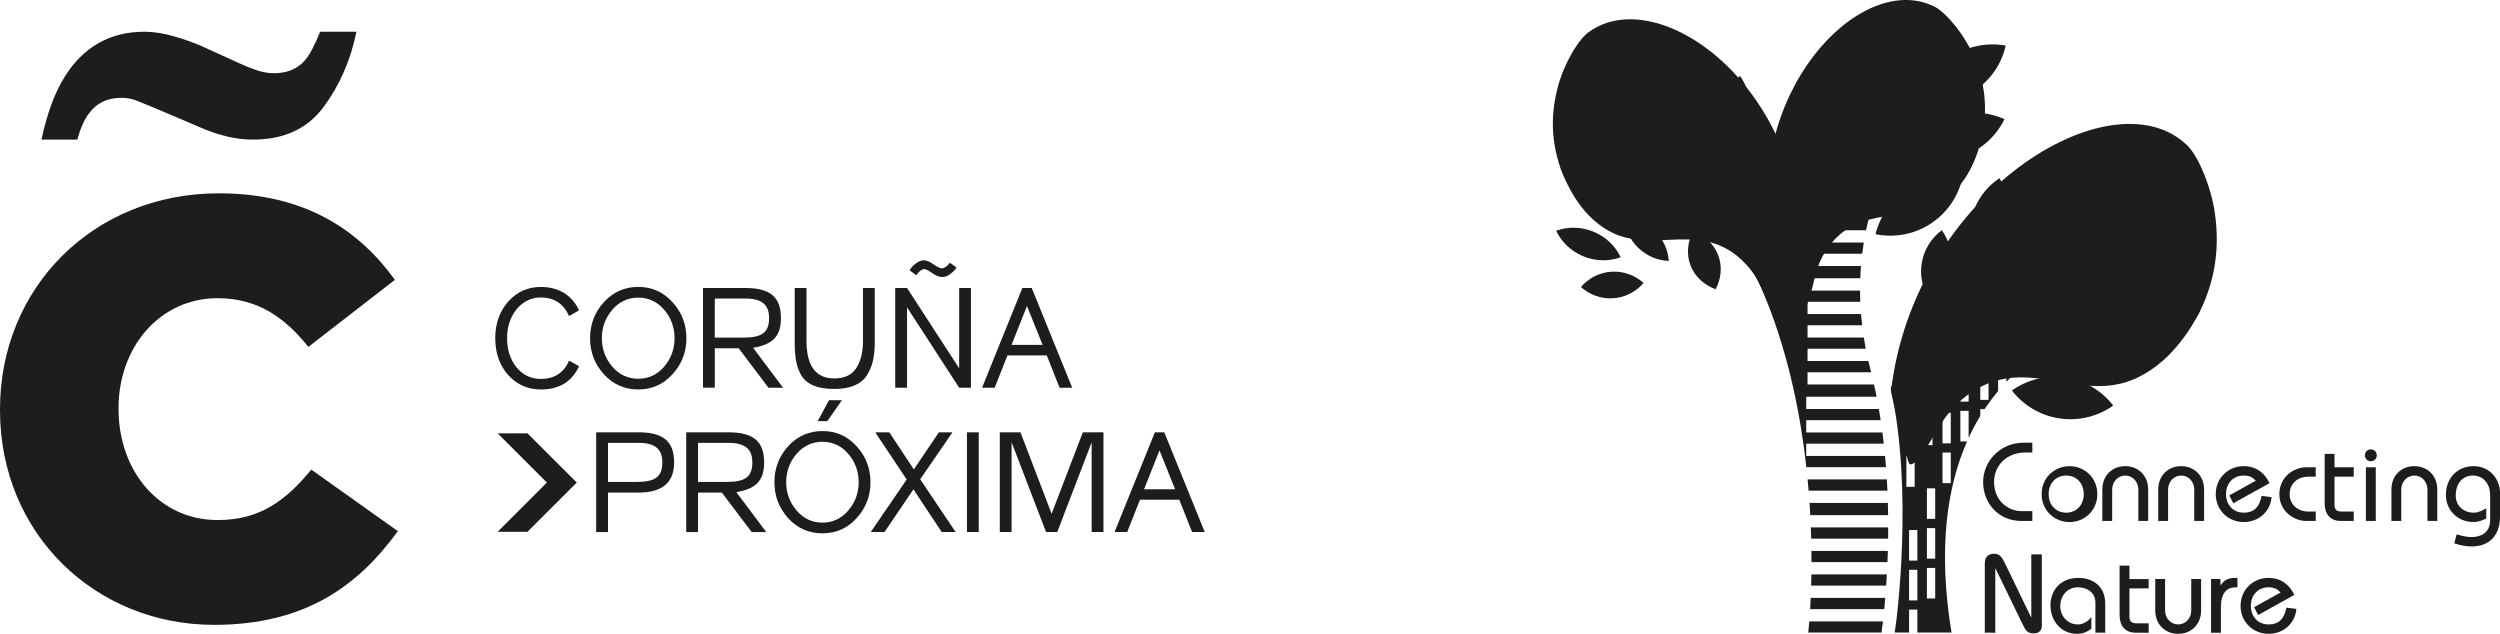 <?xml version="1.0" encoding="utf-8"?>
<!-- Generator: Adobe Illustrator 17.0.0, SVG Export Plug-In . SVG Version: 6.00 Build 0)  -->
<!DOCTYPE svg PUBLIC "-//W3C//DTD SVG 1.1//EN" "http://www.w3.org/Graphics/SVG/1.1/DTD/svg11.dtd">
<svg version="1.1" id="Capa_1" xmlns="http://www.w3.org/2000/svg" xmlns:xlink="http://www.w3.org/1999/xlink" x="0px" y="0px"
	 width="280px" height="70.988px" viewBox="0 0 280 70.988" enable-background="new 0 0 280 70.988" xml:space="preserve">
<g>
	<g>
		<g>
			<g>
				<path fill="#1D1D1B" d="M19.599,4.103c1.247,0.354,2.363,0.772,3.37,1.237l3.926,1.784c0.739,0.344,1.415,0.601,2.009,0.793
					c0.598,0.188,1.197,0.283,1.791,0.283c1.446,0,2.593-0.475,3.42-1.404c0.534-0.587,1.109-1.674,1.741-3.242h4.064
					c-0.648,3.194-1.879,5.999-3.686,8.438c-1.798,2.422-4.436,3.643-7.902,3.643c-0.959,0-1.947-0.112-2.916-0.354
					c-0.955-0.228-1.928-0.556-2.867-0.959l-2.826-1.209c-2.487-1.064-3.992-1.681-4.503-1.874c-0.522-0.199-1.05-0.283-1.636-0.283
					c-1.579,0-2.779,0.582-3.638,1.774c-0.504,0.641-0.924,1.603-1.29,2.905H4.644c0.627-2.924,1.487-5.256,2.596-7.03
					c2.097-3.361,5.085-5.052,8.939-5.052C17.219,3.554,18.361,3.737,19.599,4.103"/>
			</g>
			<g>
				<path fill="#1D1D1B" d="M0,45.952v-0.133c0-13.556,10.414-24.167,24.502-24.167c9.502,0,15.608,3.985,19.726,9.692l-9.69,7.507
					c-2.667-3.327-5.712-5.453-10.17-5.453c-6.5,0-11.091,5.519-11.091,12.293v0.128c0,6.97,4.591,12.426,11.091,12.426
					c4.84,0,7.707-2.268,10.497-5.65l9.695,6.892c-4.389,6.037-10.288,10.497-20.591,10.497C10.694,69.984,0,59.815,0,45.952"/>
			</g>
		</g>
		<g>
			<g>
				<polygon fill="#1D1D1B" points="55.738,59.561 59.078,59.561 64.598,54.046 59.078,48.533 55.738,48.533 61.249,54.046 				"/>
			</g>
			<g>
				<path fill="#1D1D1B" d="M82.729,39.003h-2.671v4.419h-1.321V32.257h4.749c2.785,0,3.98,1.034,3.98,3.364
					c0,2.078-0.961,2.972-3.115,3.333l3.349,4.469h-1.634L82.729,39.003z M86.14,35.62c0-1.504-0.828-2.185-2.669-2.185h-3.414
					v4.374h3.224C85.341,37.81,86.14,37.24,86.14,35.62"/>
			</g>
			<g>
				<path fill="#1D1D1B" d="M97.974,38.328c0,1.587-0.251,2.733-0.899,3.729c-0.643,0.989-1.869,1.506-3.632,1.506
					c-1.779,0-2.956-0.441-3.606-1.381c-0.626-0.965-0.83-2.097-0.83-3.855v-6.073h1.321v5.928c0,2.804,1.039,4.201,3.115,4.201
					c1.129,0,1.95-0.377,2.453-1.148c0.503-0.769,0.757-1.777,0.757-3.039v-5.942h1.321V38.328z"/>
			</g>
			<g>
				<path fill="#1D1D1B" d="M108.746,32.257v11.168h-1.319l-5.838-9.002v9.002h-1.324V32.257h1.324l5.838,8.993v-8.993H108.746z
					 M101.874,30.274c0.109-0.173,0.204-0.41,0.754-0.804c0.285-0.202,0.569-0.315,0.833-0.315c0.332,0,0.69,0.159,1.101,0.46
					c0.427,0.297,0.742,0.439,0.944,0.439c0.256,0,0.584-0.266,0.757-0.47l0.123-0.161l0.74,0.536
					c-0.109,0.176-0.204,0.377-0.754,0.771c-0.266,0.204-0.548,0.299-0.816,0.299c-0.346,0-0.726-0.14-1.15-0.439
					c-0.425-0.299-0.723-0.455-0.894-0.455c-0.254,0-0.581,0.282-0.757,0.517l-0.126,0.176L101.874,30.274z"/>
			</g>
			<g>
				<path fill="#1D1D1B" d="M117.24,39.805h-4.405l-1.43,3.62h-1.414l4.514-11.168h1.051l4.531,11.168h-1.414L117.24,39.805z
					 M116.77,38.626l-1.748-4.353l-1.729,4.353H116.77z"/>
			</g>
			<g>
				<path fill="#1D1D1B" d="M71.523,55.17h-3.428v4.419h-1.324v-11.17h4.751c2.78,0,3.98,1.037,3.98,3.371
					C75.503,54.034,74.18,55.17,71.523,55.17 M74.18,51.79c0-1.513-0.833-2.189-2.673-2.189h-3.411v4.374h3.221
					C73.38,53.975,74.18,53.405,74.18,51.79"/>
			</g>
			<g>
				<path fill="#1D1D1B" d="M80.848,55.17h-2.669v4.419h-1.324v-11.17h4.751c2.783,0,3.978,1.037,3.978,3.371
					c0,2.071-0.956,2.972-3.115,3.33l3.352,4.469h-1.634L80.848,55.17z M84.261,51.79c0-1.513-0.83-2.189-2.671-2.189h-3.411v4.374
					H81.4C83.464,53.975,84.261,53.405,84.261,51.79"/>
			</g>
			<g>
				<path fill="#1D1D1B" d="M92.116,59.733c-1.53,0-2.804-0.567-3.84-1.698c-1.025-1.136-1.542-2.474-1.542-4.028
					c0-1.558,0.517-2.896,1.542-4.033c1.037-1.129,2.31-1.696,3.84-1.696c1.521,0,2.797,0.567,3.822,1.696
					c1.037,1.136,1.554,2.474,1.554,4.033c0,1.554-0.517,2.892-1.554,4.028C94.912,59.166,93.636,59.733,92.116,59.733
					 M92.116,49.478c-1.15,0-2.123,0.455-2.896,1.352c-0.771,0.894-1.167,1.964-1.167,3.176c0,1.207,0.396,2.282,1.167,3.172
					c0.773,0.901,1.746,1.357,2.896,1.357c1.146,0,2.121-0.455,2.885-1.357c0.776-0.89,1.172-1.964,1.172-3.172
					c0-1.212-0.396-2.282-1.172-3.176C94.236,49.934,93.261,49.478,92.116,49.478 M92.851,44.819h1.447l-1.634,2.346H91.58
					L92.851,44.819z"/>
			</g>
			<g>
				<polygon fill="#1D1D1B" points="99.066,59.585 97.524,59.585 101.549,53.705 98.027,48.42 99.6,48.42 102.351,52.573 
					105.155,48.42 106.676,48.42 103.063,53.679 107.029,59.585 105.468,59.585 102.304,54.808 				"/>
			</g>
			<g>
				<rect x="108.298" y="48.42" fill="#1D1D1B" width="1.321" height="11.163"/>
			</g>
			<g>
				<polygon fill="#1D1D1B" points="123.588,48.42 123.588,59.586 122.267,59.586 122.267,49.538 118.414,59.586 117.157,59.586 
					113.3,49.538 113.3,59.586 111.976,59.586 111.976,48.42 114.292,48.42 117.783,57.543 121.277,48.42 				"/>
			</g>
			<g>
				<path fill="#1D1D1B" d="M132.082,55.972h-4.405l-1.428,3.615h-1.419l4.517-11.168h1.053l4.528,11.168h-1.414L132.082,55.972z
					 M131.61,54.796l-1.748-4.358l-1.725,4.358H131.61z"/>
			</g>
			<g>
				<path fill="#1D1D1B" d="M63.735,40.387l1.12,0.631c-0.804,1.734-2.22,2.605-4.289,2.605c-1.454,0-2.669-0.536-3.646-1.608
					c-0.963-1.094-1.452-2.465-1.452-4.135c0-1.642,0.489-3.013,1.452-4.101c0.977-1.091,2.192-1.642,3.646-1.642
					c2.069,0,3.535,0.98,4.289,2.619l-1.12,0.645c-0.612-1.388-1.67-2.083-3.169-2.083c-1.072,0-1.974,0.444-2.699,1.309
					c-0.709,0.873-1.072,1.94-1.072,3.252c0,1.324,0.363,2.412,1.072,3.281c0.712,0.854,1.613,1.279,2.699,1.279
					C62.096,42.438,63.149,41.758,63.735,40.387"/>
			</g>
			<g>
				<path fill="#1D1D1B" d="M71.483,43.62c-1.532,0-2.813-0.567-3.85-1.703c-1.027-1.134-1.547-2.477-1.547-4.035
					c0-1.563,0.519-2.906,1.547-4.04c1.037-1.139,2.318-1.708,3.85-1.708c1.528,0,2.806,0.569,3.833,1.708
					c1.046,1.134,1.561,2.477,1.561,4.04c0,1.558-0.515,2.901-1.561,4.035C74.29,43.053,73.011,43.62,71.483,43.62 M71.483,33.334
					c-1.153,0-2.135,0.46-2.904,1.357c-0.773,0.901-1.169,1.976-1.169,3.191c0,1.21,0.396,2.284,1.169,3.183
					c0.769,0.899,1.751,1.354,2.904,1.354c1.148,0,2.128-0.455,2.903-1.354c0.771-0.899,1.165-1.974,1.165-3.183
					c0-1.215-0.394-2.289-1.165-3.191C73.611,33.795,72.631,33.334,71.483,33.334"/>
			</g>
		</g>
	</g>
	<g>
		<g>
			<g>
				<g>
					<path fill="#1D1D1B" d="M211.796,43.792c-0.037,0.098,1.761,7.631,1.995,8.061c0.467,0.86,2.271-2.16,2.758-2.982
						c0.955-1.614,1.71-2.89,3.184-4.129c6.636-5.58,12.582,0.394,19.038-2.176c4.299-1.712,6.626-5.87,7.502-7.435
						c1.171-2.385,2.624-6.189,1.731-11.662c-0.277,0.13-0.533,0.25-0.8,0.376c0.283-0.133,0.554-0.26,0.8-0.376
						c-0.173-0.941-0.311-1.506-0.589-2.421c-1.275-3.946-2.576-4.893-2.588-4.898C236.347,8.271,214.383,21.71,211.796,43.792z"/>
				</g>
			</g>
			<g>
				<g>
					<path fill="#1D1D1B" d="M198.402,27.747c-0.004,0.083,2.104,7.544,3.252,7.212c0.743-0.215,1.195-2.168,1.366-2.903
						c0.335-1.444,0.599-2.584,1.413-3.869c3.666-5.785,9.569-2.703,13.817-6.179c2.829-2.314,3.59-6,3.876-7.388
						c0.313-2.075,0.5-5.286-1.477-9.195c-0.178,0.164-0.342,0.316-0.513,0.474c0.182-0.168,0.355-0.328,0.513-0.474
						c-0.355-0.667-0.593-1.06-1.021-1.683c-1.901-2.668-3.106-3.07-3.117-3.072C208.248-3.24,195.084,10.501,198.402,27.747z"/>
				</g>
			</g>
			<g>
				<g>
					<path fill="#1D1D1B" d="M177.988,3.561c-0.01,0.003-1.177,0.644-2.635,3.749c-0.324,0.721-0.496,1.171-0.736,1.925
						c0.19,0.12,0.399,0.253,0.617,0.392c-0.206-0.131-0.404-0.256-0.617-0.392c-1.305,4.397-0.509,7.67,0.202,9.749
						c0.555,1.376,2.03,5.031,5.378,6.885c5.029,2.784,10.532-1.497,15.394,3.775c1.08,1.171,1.566,2.296,2.181,3.721
						c0.313,0.726,1.146,2.653,1.951,2.735c1.245,0.127,2.019-7.955,1.999-8.04C201.908,9.671,185.769-2.017,177.988,3.561z"/>
				</g>
			</g>
			<g>
				<g>
					<g>
						<path fill="#1D1D1B" d="M207.424,21.902c-0.26,0.423-0.509,0.843-0.748,1.257h2.982c0.128-0.431,0.261-0.851,0.4-1.257
							H207.424z"/>
					</g>
				</g>
				<g>
					<g>
						<path fill="#1D1D1B" d="M213.743,13.897c-0.425,0.41-0.838,0.83-1.237,1.257h0.787c0.311-0.486,0.601-0.906,0.856-1.257
							H213.743z"/>
					</g>
				</g>
				<g>
					<g>
						<path fill="#1D1D1B" d="M211.286,16.528c-0.382,0.452-0.751,0.91-1.106,1.37h1.557c0.245-0.489,0.49-0.945,0.73-1.37H211.286z
							"/>
					</g>
				</g>
				<g>
					<g>
						<path fill="#1D1D1B" d="M209.162,19.271c-0.298,0.419-0.585,0.839-0.862,1.257h2.264c0.171-0.436,0.347-0.855,0.525-1.257
							H209.162z"/>
					</g>
				</g>
				<g>
					<g>
						<path fill="#1D1D1B" d="M203.437,29.794c-0.212,0.52-0.39,0.982-0.535,1.37h5.445c0.018-0.464,0.045-0.921,0.08-1.37H203.437z
							"/>
					</g>
				</g>
				<g>
					<g>
						<path fill="#1D1D1B" d="M205.913,24.533c-0.23,0.428-0.448,0.848-0.654,1.257h3.739c0.089-0.428,0.184-0.848,0.286-1.257
							H205.913z"/>
					</g>
				</g>
				<g>
					<g>
						<path fill="#1D1D1B" d="M204.591,27.163c-0.206,0.438-0.396,0.858-0.572,1.257h4.547c0.052-0.427,0.112-0.846,0.179-1.257
							H204.591z"/>
					</g>
				</g>
				<g>
					<g>
						<path fill="#1D1D1B" d="M202.875,64.332c-0.007,0.437-0.016,0.857-0.027,1.257h8.404c0.027-0.401,0.053-0.821,0.077-1.257
							H202.875z"/>
					</g>
				</g>
				<g>
					<g>
						<path fill="#1D1D1B" d="M202.667,56.327c0.031,0.464,0.059,0.921,0.082,1.37h8.721c-0.006-0.45-0.016-0.907-0.029-1.37
							H202.667z"/>
					</g>
				</g>
				<g>
					<g>
						<path fill="#1D1D1B" d="M202.453,53.696c0.041,0.424,0.077,0.843,0.111,1.257h8.827c-0.018-0.415-0.04-0.835-0.065-1.257
							H202.453z"/>
					</g>
				</g>
				<g>
					<g>
						<path fill="#1D1D1B" d="M202.64,69.594c-0.064,0.809-0.115,1.251-0.115,1.251h8.206c0,0,0.066-0.446,0.159-1.251H202.64z"/>
					</g>
				</g>
				<g>
					<g>
						<path fill="#1D1D1B" d="M211.149,66.963h-8.35c-0.02,0.455-0.042,0.875-0.064,1.257h8.301
							C211.073,67.837,211.111,67.417,211.149,66.963z"/>
					</g>
				</g>
				<g>
					<g>
						<path fill="#1D1D1B" d="M202.853,60.328h8.616c0.006-0.412,0.009-0.831,0.01-1.257h-8.667
							C202.829,59.498,202.842,59.917,202.853,60.328z"/>
					</g>
				</g>
				<g>
					<g>
						<path fill="#1D1D1B" d="M202.879,61.701c0.005,0.431,0.007,0.85,0.007,1.257h8.51c0.017-0.408,0.032-0.827,0.044-1.257
							H202.879z"/>
					</g>
				</g>
				<g>
					<g>
						<path fill="#1D1D1B" d="M211.232,52.323c-0.032-0.417-0.067-0.836-0.107-1.257h-8.828v-1.373h8.687
							c-0.047-0.418-0.098-0.837-0.152-1.257h-8.535v-1.373h8.341c-0.064-0.419-0.131-0.838-0.204-1.257h-8.137v-1.373h7.883
							c-0.09-0.458-0.186-0.914-0.288-1.37h-7.447v-1.373h7.121c-0.024-0.094-0.047-0.188-0.071-0.281
							c-0.085-0.328-0.163-0.653-0.238-0.976h-6.812v-1.373h6.521c-0.082-0.424-0.153-0.842-0.218-1.257h-6.302v-1.373h6.113
							c-0.05-0.424-0.092-0.843-0.125-1.257h-5.988v-1.373h5.905c-0.017-0.425-0.026-0.844-0.027-1.257h-5.878v-0.07
							c-0.016,0.051-0.025,0.078-0.025,0.078c-6.574-10.076-15.816-15.388-15.816-15.388c10.571,9.256,14.427,23.622,15.707,35.165
							H211.232z"/>
					</g>
				</g>
			</g>
			<g>
				<g>
					<g>
						<path fill="#1D1D1B" d="M232.424,37.022c-0.363,0.059-0.72,0.119-1.072,0.182v1.036c0.371-0.183,0.729-0.348,1.072-0.496
							V37.022z"/>
					</g>
				</g>
				<g>
					<g>
						<path fill="#1D1D1B" d="M226.081,41.282h0.171c0.608-0.532,1.22-1.01,1.827-1.441v-2.308
							c-0.366,0.083-0.723,0.168-1.072,0.253v2.461h-0.926V38.02c-0.474,0.123-0.929,0.247-1.366,0.37v1.725h-0.926v-1.456
							c-0.375,0.112-0.731,0.223-1.072,0.331v1.336h-0.926v-1.032c-0.479,0.161-0.915,0.315-1.305,0.458v0.772h-0.926v-0.422
							c-0.921,0.359-1.418,0.59-1.418,0.59c0.03-0.763,0.21-1.533,0.493-2.293h-0.074v-3.424h0.926v1.633
							c2.299-3.975,6.73-7.278,6.73-7.278c-1.742,0.758-3.313,1.622-4.732,2.569v1.832h-0.926v-1.188
							c-0.368,0.268-0.725,0.542-1.072,0.821v0.578h-0.691c-3.273,2.825-5.517,6.144-7.041,9.524
							c2.512,11.236,0.751,25.678,0.449,27.38h1.614v-2.569h0.926v2.569h3.825c-1.548-9.448-0.48-16.359,1.739-21.405h-0.749v-3.424
							h0.926v3.027c0.403-0.875,0.841-1.691,1.305-2.454v-0.771h0.489c0.482-0.725,0.987-1.396,1.509-2.019V41.15h0.926v1.609
							c0.449-0.474,0.906-0.916,1.366-1.326V41.282z M215.513,37.512h0.926v3.424h-0.926V37.512z M215.513,41.97h0.926v3.424h-0.926
							V41.97z M213.515,42.18h0.926v3.424h-0.926V42.18z M213.515,46.638h0.926v3.424h-0.926V46.638z M213.515,54.52v-3.424h0.926
							v3.424H213.515z M214.744,67.242h-0.926v-3.424h0.926V67.242z M214.744,62.784h-0.926V59.36h0.926V62.784z M215.513,46.428
							h0.926v3.424h-0.926V46.428z M216.742,67.031h-0.926v-3.424h0.926V67.031z M216.742,62.574h-0.926V59.15h0.926V62.574z
							 M216.742,58.116h-0.926v-3.424h0.926V58.116z M218.488,54.108h-0.926v-3.424h0.926V54.108z M218.488,49.65h-0.926v-3.424
							h0.926V49.65z M218.488,45.192h-0.926v-3.424h0.926V45.192z M220.486,44.982h-0.926v-3.424h0.926V44.982z M222.717,44.784
							h-0.926V41.36h0.926V44.784z"/>
					</g>
				</g>
				<g>
					<g>
						<path fill="#1D1D1B" d="M233.35,36.878v0.488c1.704-0.651,2.84-0.849,2.84-0.849C235.213,36.62,234.266,36.742,233.35,36.878z
							"/>
					</g>
				</g>
				<g>
					<g>
						<path fill="#1D1D1B" d="M229.046,37.656v1.886c0.469-0.301,0.931-0.573,1.38-0.82v-1.347
							C229.954,37.466,229.495,37.56,229.046,37.656z"/>
					</g>
				</g>
			</g>
			<g>
				<g>
					<g>
						<path fill="#1D1D1B" d="M203.294,13.228c0.723,2.107,2.211,3.732,4.046,4.677c0.869-1.873,1.046-4.069,0.323-6.176
							c-0.723-2.107-2.211-3.732-4.046-4.677C202.748,8.925,202.571,11.121,203.294,13.228z"/>
					</g>
				</g>
				<g>
					<g>
						<path fill="#1D1D1B" d="M220.842,24.383c-0.441,1.896-0.091,3.79,0.831,5.341c1.512-0.985,2.661-2.531,3.101-4.427
							c0.441-1.896,0.091-3.79-0.831-5.341C222.431,20.941,221.282,22.487,220.842,24.383z"/>
					</g>
				</g>
				<g>
					<g>
						<path fill="#1D1D1B" d="M215.227,29.52c-0.238,1.548,0.172,3.049,1.03,4.241c1.176-0.879,2.017-2.188,2.255-3.736
							c0.238-1.548-0.172-3.049-1.03-4.241C216.307,26.663,215.465,27.971,215.227,29.52z"/>
					</g>
				</g>
				<g>
					<g>
						<path fill="#1D1D1B" d="M183.478,27.752c0.972,0.941,2.205,1.432,3.426,1.472c-0.079-1.219-0.609-2.436-1.58-3.377
							c-0.972-0.941-2.205-1.432-3.426-1.472C181.976,25.594,182.506,26.811,183.478,27.752z"/>
					</g>
				</g>
				<g>
					<g>
						<path fill="#1D1D1B" d="M189.349,29.754c0.493,1.26,1.526,2.174,2.808,2.644c0.623-1.215,0.762-2.587,0.269-3.847
							c-0.493-1.26-1.526-2.174-2.808-2.644C188.996,27.122,188.857,28.494,189.349,29.754z"/>
					</g>
				</g>
				<g>
					<g>
						<path fill="#1D1D1B" d="M177.336,28.707c1.403,0.576,2.892,0.574,4.181,0.106c-0.587-1.239-1.644-2.288-3.047-2.864
							s-2.892-0.574-4.181-0.106C174.876,27.082,175.933,28.131,177.336,28.707z"/>
					</g>
				</g>
				<g>
					<g>
						<path fill="#1D1D1B" d="M180.668,33.407c1.363-0.088,2.564-0.735,3.416-1.715c-0.971-0.862-2.245-1.349-3.608-1.261
							c-1.363,0.088-2.564,0.735-3.416,1.715C178.031,33.008,179.305,33.495,180.668,33.407z"/>
					</g>
				</g>
				<g>
					<g>
						<path fill="#1D1D1B" d="M237.498,38.153c-1.647-0.205-3.23,0.317-4.474,1.329c0.958,1.287,2.364,2.181,4.012,2.386
							c1.647,0.205,3.23-0.317,4.474-1.329C240.552,39.252,239.145,38.358,237.498,38.153z"/>
					</g>
				</g>
				<g>
					<g>
						<path fill="#1D1D1B" d="M230.21,31.694c-0.851,1.145-1.131,2.55-0.901,3.909c1.368-0.172,2.632-0.845,3.484-1.99
							c0.851-1.145,1.131-2.55,0.901-3.909C232.325,29.876,231.061,30.549,230.21,31.694z"/>
					</g>
				</g>
				<g>
					<g>
						<path fill="#1D1D1B" d="M236.412,30.782c-0.851,1.145-1.131,2.55-0.901,3.909c1.368-0.172,2.632-0.845,3.484-1.99
							c0.851-1.145,1.131-2.55,0.901-3.909C238.527,28.963,237.263,29.636,236.412,30.782z"/>
					</g>
				</g>
				<g>
					<g>
						<path fill="#1D1D1B" d="M241.986,32.727c-1.158,0.329-2.067,1.125-2.611,2.153c1.004,0.588,2.195,0.787,3.353,0.459
							c1.158-0.329,2.067-1.125,2.611-2.153C244.336,32.598,243.144,32.398,241.986,32.727z"/>
					</g>
				</g>
				<g>
					<g>
						<path fill="#1D1D1B" d="M230.015,26.022c-1.158,0.329-2.067,1.125-2.611,2.153c1.004,0.588,2.195,0.787,3.353,0.459
							c1.158-0.329,2.067-1.125,2.611-2.153C232.365,25.893,231.173,25.693,230.015,26.022z"/>
					</g>
				</g>
				<g>
					<g>
						<path fill="#1D1D1B" d="M228.571,19.466c-0.816,1.229-1.029,2.695-0.717,4.086c1.404-0.252,2.673-1.016,3.489-2.245
							c0.816-1.229,1.029-2.695,0.717-4.086C230.656,17.473,229.387,18.237,228.571,19.466z"/>
					</g>
				</g>
				<g>
					<g>
						<path fill="#1D1D1B" d="M213.669,21.208c-1.881,1.192-3.117,3.017-3.61,5.022c2.023,0.41,4.201,0.073,6.082-1.119
							c1.881-1.192,3.117-3.017,3.61-5.022C217.728,19.678,215.55,20.016,213.669,21.208z"/>
					</g>
				</g>
				<g>
					<g>
						<path fill="#1D1D1B" d="M218.238,13.125c-2.123,0.77-3.744,2.308-4.669,4.185c1.914,0.847,4.143,0.988,6.266,0.218
							c2.123-0.77,3.744-2.308,4.669-4.185C222.591,12.496,220.361,12.355,218.238,13.125z"/>
					</g>
				</g>
				<g>
					<g>
						<path fill="#1D1D1B" d="M218.636,6.335c-1.84,1.219-3.027,3.052-3.475,5.048c2.013,0.366,4.163-0.012,6.003-1.231
							c1.84-1.219,3.027-3.052,3.475-5.048C222.627,4.738,220.476,5.116,218.636,6.335z"/>
					</g>
				</g>
				<g>
					<g>
						<path fill="#1D1D1B" d="M210.172,6.91c-0.137,2.037,0.544,3.939,1.76,5.388c1.399-1.274,2.328-3.068,2.464-5.105
							c0.137-2.037-0.544-3.939-1.76-5.388C211.238,3.08,210.309,4.873,210.172,6.91z"/>
					</g>
				</g>
				<g>
					<g>
						<path fill="#1D1D1B" d="M231.348,42.293c-2.203-0.328-4.331,0.245-6.015,1.44c1.263,1.633,3.131,2.801,5.334,3.129
							s4.331-0.245,6.015-1.44C235.42,43.789,233.551,42.621,231.348,42.293z"/>
					</g>
				</g>
				<g>
					<g>
						<path fill="#1D1D1B" d="M191.602,13.747c-0.397,2.192,0.11,4.337,1.251,6.057c1.672-1.211,2.898-3.042,3.294-5.234
							c0.397-2.192-0.11-4.337-1.251-6.057C193.225,9.724,191.999,11.555,191.602,13.747z"/>
					</g>
				</g>
				<g>
					<g>
						<path fill="#1D1D1B" d="M185.239,11.131c0.077,1.955,0.92,3.698,2.227,4.955c1.203-1.357,1.905-3.161,1.828-5.116
							s-0.92-3.698-2.227-4.956C185.864,7.372,185.162,9.176,185.239,11.131z"/>
					</g>
				</g>
				<g>
					<g>
						<path fill="#1D1D1B" d="M185.162,23.43c1.441-0.035,2.734-0.637,3.675-1.585c-0.986-0.901-2.307-1.439-3.748-1.403
							s-2.734,0.637-3.675,1.585C182.399,22.927,183.721,23.465,185.162,23.43z"/>
					</g>
				</g>
				<g>
					<g>
						<path fill="#1D1D1B" d="M179.693,19.522c1.764-0.043,3.347-0.78,4.499-1.941c-1.207-1.103-2.825-1.761-4.589-1.718
							c-1.764,0.043-3.347,0.78-4.499,1.941C176.312,18.907,177.929,19.565,179.693,19.522z"/>
					</g>
				</g>
				<g>
					<g>
						<path fill="#1D1D1B" d="M178.734,13.28c1.529,0.882,3.264,1.077,4.851,0.686c-0.456-1.571-1.494-2.974-3.023-3.856
							c-1.529-0.882-3.264-1.077-4.851-0.686C176.167,10.995,177.206,12.399,178.734,13.28z"/>
					</g>
				</g>
			</g>
		</g>
		<g>
			<g>
				<g>
					<path fill="#1D1D1B" d="M227.621,50.681h-0.802c-2.004,0-3.482,1.403-3.482,3.282c0,2.279,1.741,3.281,3.031,3.281h1.253v1.102
						h-1.253c-2.442,0-4.258-1.879-4.258-4.384c0-2.129,1.741-4.384,4.584-4.384h0.927V50.681z"/>
				</g>
			</g>
			<g>
				<g>
					<path fill="#1D1D1B" d="M231.783,52.209c1.666,0,3.119,1.278,3.119,3.131c0,1.854-1.453,3.131-3.119,3.131
						c-1.666,0-3.119-1.278-3.119-3.131C228.664,53.486,230.117,52.209,231.783,52.209z M231.415,57.419
						c1.14,0,1.966-0.852,1.966-2.079c0-1.227-0.827-2.079-1.966-2.079c-1.14,0-1.966,0.852-1.966,2.079
						C229.449,56.567,230.275,57.419,231.415,57.419z"/>
				</g>
			</g>
			<g>
				<g>
					<path fill="#1D1D1B" d="M235.46,58.346v-3.507c0-1.578,1.102-2.63,2.568-2.63s2.568,1.052,2.568,2.63v3.507h-1.102v-3.507
						c0-0.927-0.676-1.578-1.465-1.578c-0.789,0-1.465,0.651-1.465,1.578v3.507H235.46z"/>
				</g>
			</g>
			<g>
				<g>
					<path fill="#1D1D1B" d="M241.722,58.346v-3.507c0-1.578,1.102-2.63,2.568-2.63c1.465,0,2.568,1.052,2.568,2.63v3.507h-1.102
						v-3.507c0-0.927-0.676-1.578-1.465-1.578c-0.789,0-1.465,0.651-1.465,1.578v3.507H241.722z"/>
				</g>
			</g>
			<g>
				<g>
					<path fill="#1D1D1B" d="M250.13,56.367l-0.451-0.877l2.968-1.653c-0.376-0.376-0.689-0.576-1.365-0.576
						c-1.14,0-1.967,0.852-1.967,2.079c0,1.227,0.827,2.079,1.967,2.079c1.303,0,1.791-0.776,2.016-1.879l1.115,0.138
						c-0.125,1.591-1.403,2.793-3.131,2.793c-1.666,0-3.119-1.278-3.119-3.131c0-1.854,1.453-3.131,3.119-3.131
						c1.403,0,2.342,0.739,2.906,1.904L250.13,56.367z"/>
				</g>
			</g>
			<g>
				<g>
					<path fill="#1D1D1B" d="M259.361,53.386h-0.852c-1.04,0-2.067,0.676-2.067,1.954c0,1.277,1.027,1.954,2.067,1.954h0.852v1.052
						h-1.052c-1.403,0-3.019-1.077-3.019-3.006c0-1.929,1.616-3.006,3.019-3.006h1.052V53.386z"/>
				</g>
			</g>
			<g>
				<g>
					<path fill="#1D1D1B" d="M263.619,53.386h-2.154v3.156c0,0.564,0.263,0.751,0.827,0.751h1.328v1.052h-1.478
						c-1.127,0-1.779-0.751-1.779-1.941v-5.574h1.102v1.503h2.154V53.386z"/>
				</g>
			</g>
			<g>
				<g>
					<path fill="#1D1D1B" d="M265.535,50.33c0.426,0,0.664,0.326,0.664,0.664s-0.238,0.664-0.664,0.664
						c-0.426,0-0.664-0.326-0.664-0.664S265.109,50.33,265.535,50.33z M264.983,58.346v-6.012h1.102v6.012H264.983z"/>
				</g>
			</g>
			<g>
				<g>
					<path fill="#1D1D1B" d="M267.839,58.346v-3.507c0-1.578,1.102-2.63,2.568-2.63s2.568,1.052,2.568,2.63v3.507h-1.102v-3.507
						c0-0.927-0.676-1.578-1.465-1.578c-0.789,0-1.465,0.651-1.465,1.578v3.507H267.839z"/>
				</g>
			</g>
			<g>
				<g>
					<path fill="#1D1D1B" d="M278.459,58.071c-0.413,0.225-1.002,0.401-1.415,0.401c-1.753,0-3.106-1.303-3.106-3.056
						c0-1.804,1.227-3.206,3.106-3.206c1.829,0,2.956,1.478,2.956,2.981v2.68c0,2.254-1.378,3.332-3.144,3.332
						c-0.676,0-1.34-0.138-1.979-0.351l0.263-1.002c0.551,0.15,1.102,0.301,1.666,0.301c0.989,0,2.092-0.438,2.092-1.904V55.44
						c0-1.353-0.877-2.179-1.904-2.179c-1.315,0-1.954,1.04-1.954,2.217s0.877,1.941,2.016,1.941c0.501,0,0.977-0.238,1.403-0.488
						V58.071z"/>
				</g>
			</g>
		</g>
		<g>
			<g>
				<g>
					<path fill="#1D1D1B" d="M222.297,70.863v-7.765c0-0.777,0.451-1.077,1.027-1.077c0.676,0,0.914,0.401,1.34,1.29l2.818,5.824
						h0.025v-7.039h1.177v8.003c0,0.476-0.288,0.839-0.902,0.839c-0.564,0-0.839-0.175-1.165-0.852l-3.119-6.413h-0.025v7.189
						H222.297z"/>
				</g>
			</g>
			<g>
				<g>
					<path fill="#1D1D1B" d="M234.684,70.863v-3.382c0-1.127-0.952-1.703-1.954-1.703c-1.215,0-1.979,0.965-1.979,2.104
						c0,1.115,0.814,2.054,1.967,2.054c0.626,0,1.14-0.351,1.516-0.827v1.303c-0.438,0.326-0.864,0.576-1.628,0.576
						c-1.728,0-2.956-1.428-2.956-3.194c0-1.716,1.177-3.069,3.106-3.069c1.854,0,3.031,1.127,3.031,2.856v3.281H234.684z"/>
				</g>
			</g>
			<g>
				<g>
					<path fill="#1D1D1B" d="M240.65,65.903h-2.154v3.156c0,0.564,0.263,0.752,0.827,0.752h1.328v1.052h-1.478
						c-1.127,0-1.778-0.751-1.778-1.941v-5.573h1.102v1.503h2.154V65.903z"/>
				</g>
			</g>
			<g>
				<g>
					<path fill="#1D1D1B" d="M246.524,64.851v3.507c0,1.578-1.102,2.63-2.568,2.63c-1.465,0-2.568-1.052-2.568-2.63v-3.507h1.102
						v3.507c0,0.927,0.676,1.578,1.465,1.578c0.789,0,1.465-0.651,1.465-1.578v-3.507H246.524z"/>
				</g>
			</g>
			<g>
				<g>
					<path fill="#1D1D1B" d="M247.638,64.851h1.052v0.689h0.025c0.376-0.589,0.889-0.814,1.628-0.814h0.25v1.052h-0.163
						c-1.065,0-1.691,0.651-1.691,2.28v2.805h-1.102V64.851z"/>
				</g>
			</g>
			<g>
				<g>
					<path fill="#1D1D1B" d="M252.911,68.884l-0.451-0.877l2.968-1.653c-0.376-0.376-0.689-0.576-1.365-0.576
						c-1.14,0-1.966,0.852-1.966,2.079c0,1.227,0.827,2.079,1.966,2.079c1.303,0,1.791-0.777,2.016-1.879l1.115,0.138
						c-0.125,1.591-1.403,2.793-3.131,2.793c-1.666,0-3.119-1.278-3.119-3.131c0-1.854,1.453-3.131,3.119-3.131
						c1.403,0,2.342,0.739,2.906,1.904L252.911,68.884z"/>
				</g>
			</g>
		</g>
	</g>
</g>
</svg>
